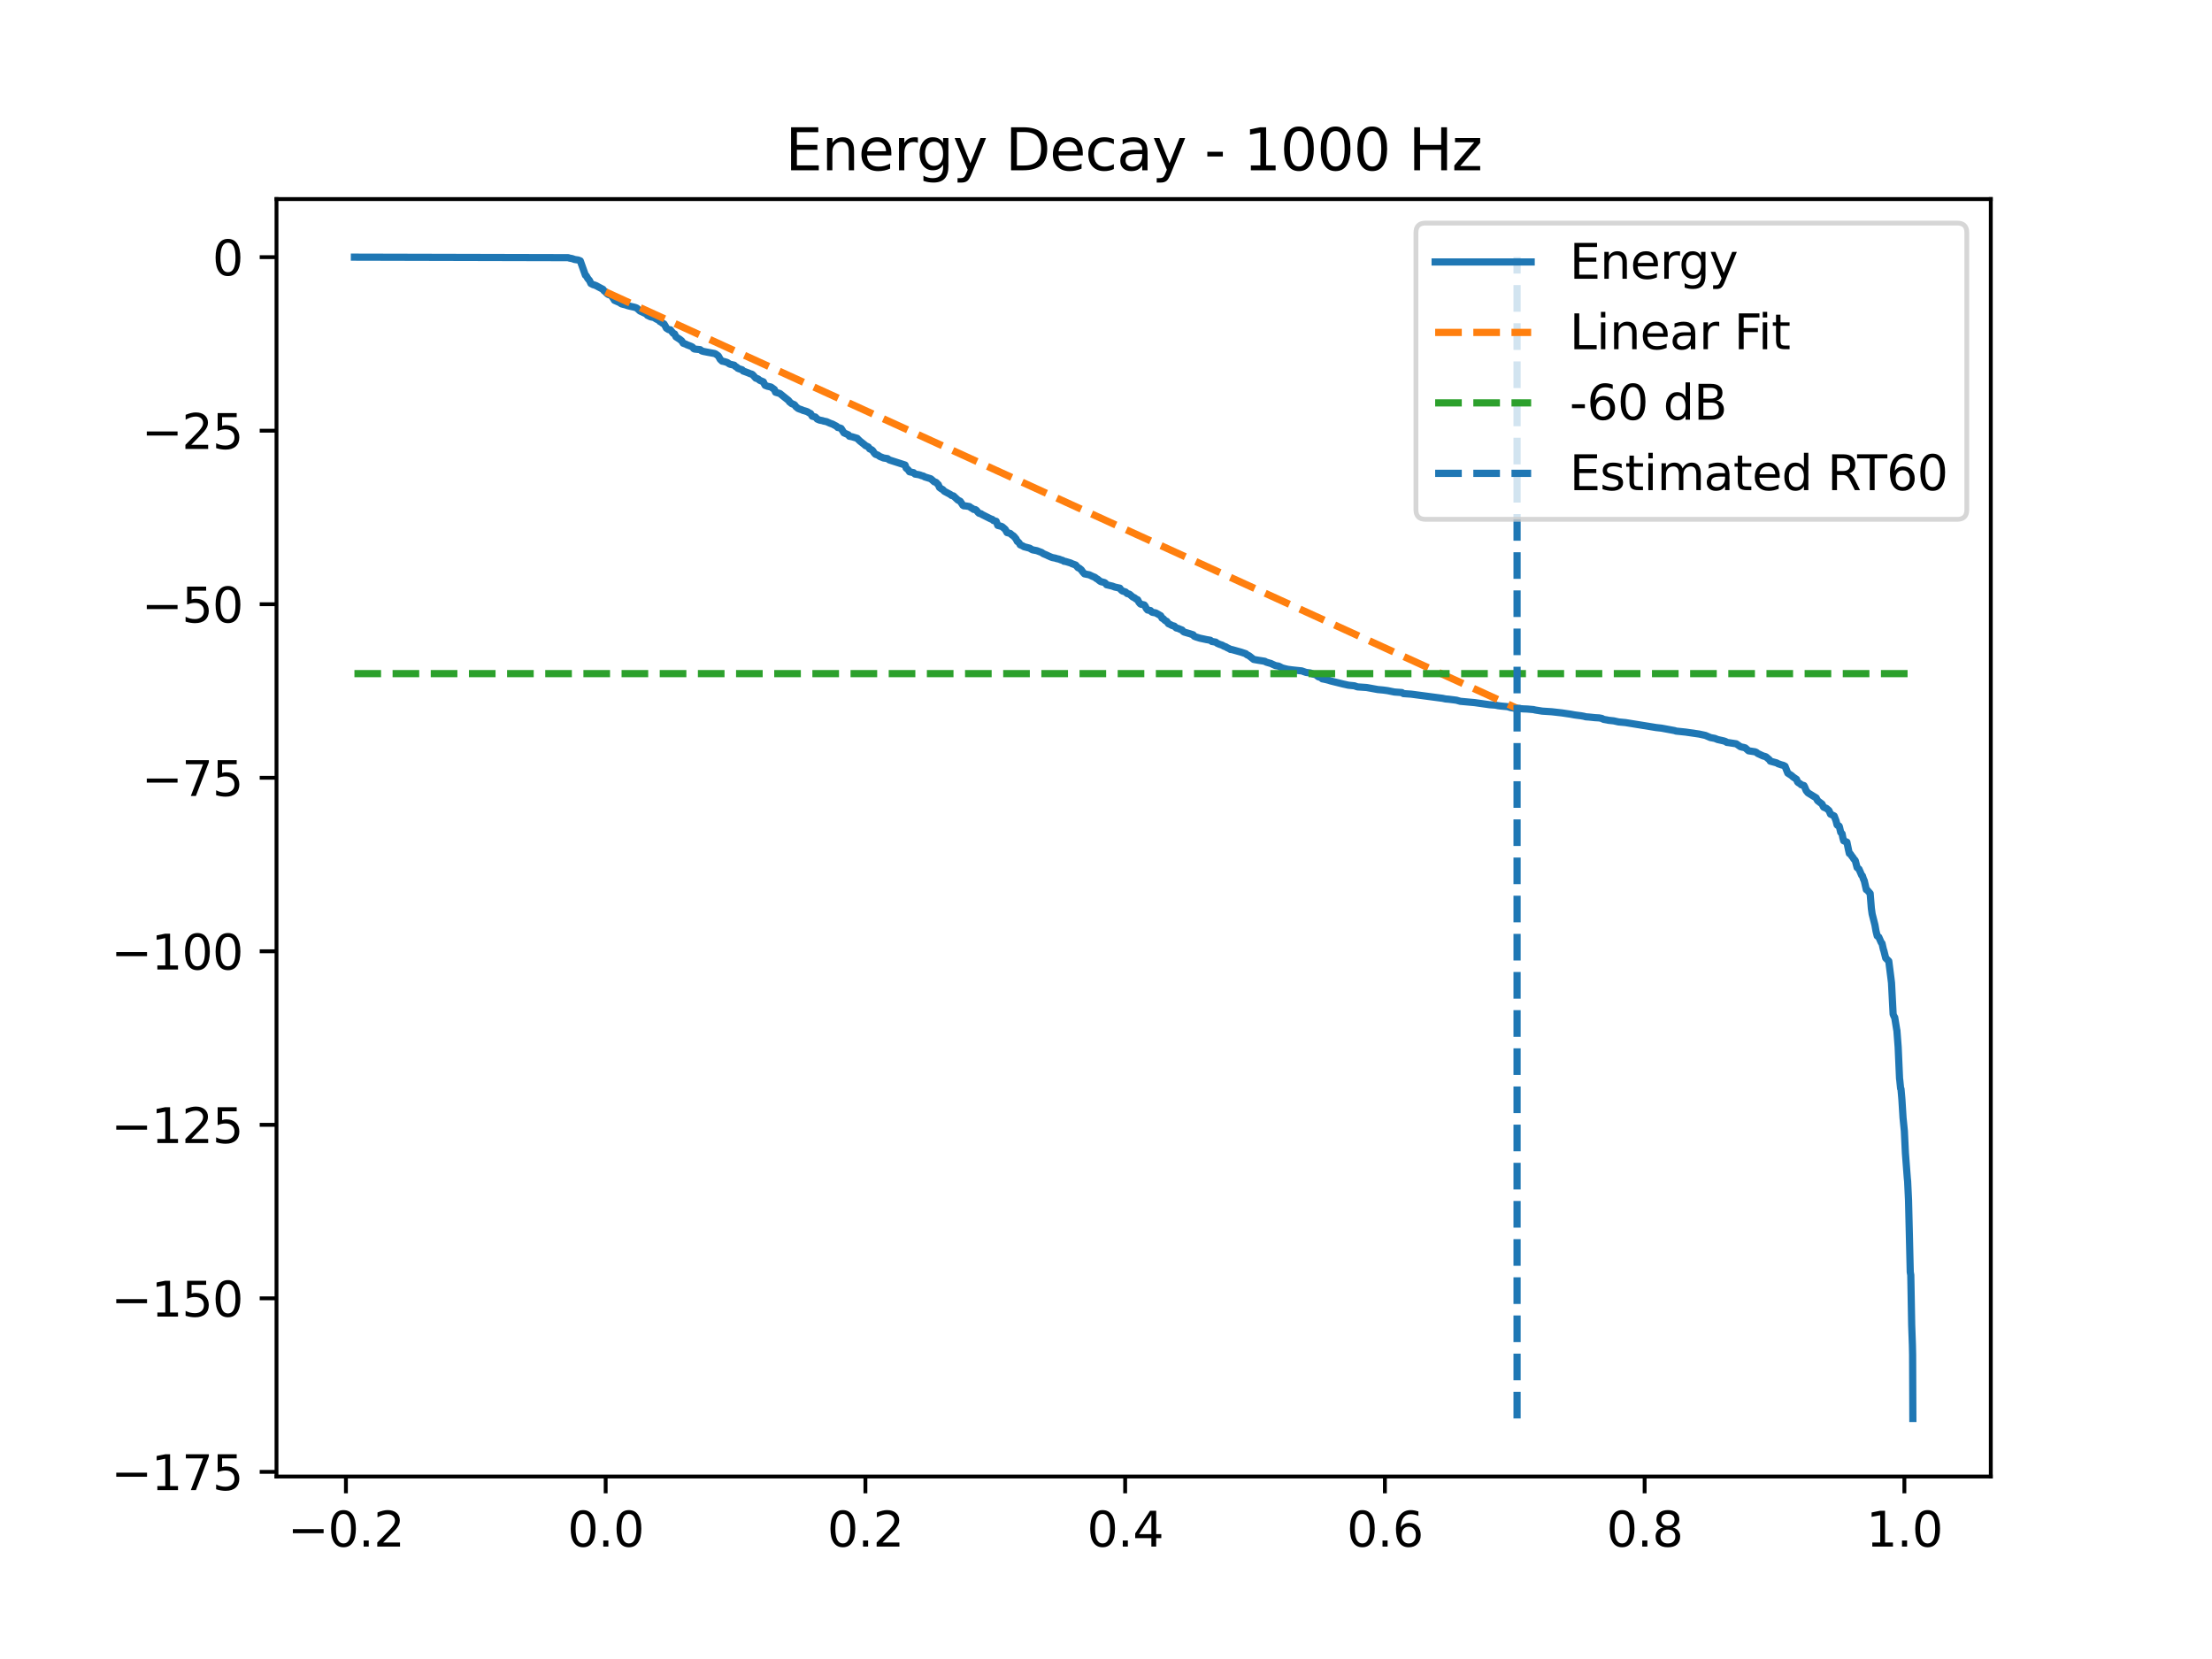 <?xml version="1.0" encoding="utf-8" standalone="no"?>
<!DOCTYPE svg PUBLIC "-//W3C//DTD SVG 1.1//EN"
  "http://www.w3.org/Graphics/SVG/1.1/DTD/svg11.dtd">
<svg xmlns:xlink="http://www.w3.org/1999/xlink" width="460.8pt" height="345.6pt" viewBox="0 0 460.8 345.6" xmlns="http://www.w3.org/2000/svg" version="1.1">
 <defs>
  <style type="text/css">*{stroke-linejoin: round; stroke-linecap: butt}</style>
 </defs>
 <g id="figure_1">
  <g id="patch_1">
   <path d="M 0 345.6 
L 460.8 345.6 
L 460.8 0 
L 0 0 
z
" style="fill: #ffffff"/>
  </g>
  <g id="axes_1">
   <g id="patch_2">
    <path d="M 57.6 307.584 
L 414.72 307.584 
L 414.72 41.472 
L 57.6 41.472 
z
" style="fill: #ffffff"/>
   </g>
   <g id="matplotlib.axis_1">
    <g id="xtick_1">
     <g id="line2d_1">
      <defs>
       <path id="m367f879539" d="M 0 0 
L 0 3.5 
" style="stroke: #000000; stroke-width: 0.8"/>
      </defs>
      <g>
       <use xlink:href="#m367f879539" x="72.063" y="307.584" style="stroke: #000000; stroke-width: 0.8"/>
      </g>
     </g>
     <g id="text_1">
      <!-- −0.2 -->
      <g transform="translate(59.922 322.182) scale(0.1 -0.1)">
       <defs>
        <path id="DejaVuSans-2212" d="M 678 2272 
L 4684 2272 
L 4684 1741 
L 678 1741 
L 678 2272 
z
" transform="scale(0.016)"/>
        <path id="DejaVuSans-30" d="M 2034 4250 
Q 1547 4250 1301 3770 
Q 1056 3291 1056 2328 
Q 1056 1369 1301 889 
Q 1547 409 2034 409 
Q 2525 409 2770 889 
Q 3016 1369 3016 2328 
Q 3016 3291 2770 3770 
Q 2525 4250 2034 4250 
z
M 2034 4750 
Q 2819 4750 3233 4129 
Q 3647 3509 3647 2328 
Q 3647 1150 3233 529 
Q 2819 -91 2034 -91 
Q 1250 -91 836 529 
Q 422 1150 422 2328 
Q 422 3509 836 4129 
Q 1250 4750 2034 4750 
z
" transform="scale(0.016)"/>
        <path id="DejaVuSans-2e" d="M 684 794 
L 1344 794 
L 1344 0 
L 684 0 
L 684 794 
z
" transform="scale(0.016)"/>
        <path id="DejaVuSans-32" d="M 1228 531 
L 3431 531 
L 3431 0 
L 469 0 
L 469 531 
Q 828 903 1448 1529 
Q 2069 2156 2228 2338 
Q 2531 2678 2651 2914 
Q 2772 3150 2772 3378 
Q 2772 3750 2511 3984 
Q 2250 4219 1831 4219 
Q 1534 4219 1204 4116 
Q 875 4013 500 3803 
L 500 4441 
Q 881 4594 1212 4672 
Q 1544 4750 1819 4750 
Q 2544 4750 2975 4387 
Q 3406 4025 3406 3419 
Q 3406 3131 3298 2873 
Q 3191 2616 2906 2266 
Q 2828 2175 2409 1742 
Q 1991 1309 1228 531 
z
" transform="scale(0.016)"/>
       </defs>
       <use xlink:href="#DejaVuSans-2212"/>
       <use xlink:href="#DejaVuSans-30" transform="translate(83.789 0)"/>
       <use xlink:href="#DejaVuSans-2e" transform="translate(147.412 0)"/>
       <use xlink:href="#DejaVuSans-32" transform="translate(179.199 0)"/>
      </g>
     </g>
    </g>
    <g id="xtick_2">
     <g id="line2d_2">
      <g>
       <use xlink:href="#m367f879539" x="126.172" y="307.584" style="stroke: #000000; stroke-width: 0.8"/>
      </g>
     </g>
     <g id="text_2">
      <!-- 0.0 -->
      <g transform="translate(118.22 322.182) scale(0.1 -0.1)">
       <use xlink:href="#DejaVuSans-30"/>
       <use xlink:href="#DejaVuSans-2e" transform="translate(63.623 0)"/>
       <use xlink:href="#DejaVuSans-30" transform="translate(95.41 0)"/>
      </g>
     </g>
    </g>
    <g id="xtick_3">
     <g id="line2d_3">
      <g>
       <use xlink:href="#m367f879539" x="180.281" y="307.584" style="stroke: #000000; stroke-width: 0.8"/>
      </g>
     </g>
     <g id="text_3">
      <!-- 0.2 -->
      <g transform="translate(172.33 322.182) scale(0.1 -0.1)">
       <use xlink:href="#DejaVuSans-30"/>
       <use xlink:href="#DejaVuSans-2e" transform="translate(63.623 0)"/>
       <use xlink:href="#DejaVuSans-32" transform="translate(95.41 0)"/>
      </g>
     </g>
    </g>
    <g id="xtick_4">
     <g id="line2d_4">
      <g>
       <use xlink:href="#m367f879539" x="234.39" y="307.584" style="stroke: #000000; stroke-width: 0.8"/>
      </g>
     </g>
     <g id="text_4">
      <!-- 0.4 -->
      <g transform="translate(226.439 322.182) scale(0.1 -0.1)">
       <defs>
        <path id="DejaVuSans-34" d="M 2419 4116 
L 825 1625 
L 2419 1625 
L 2419 4116 
z
M 2253 4666 
L 3047 4666 
L 3047 1625 
L 3713 1625 
L 3713 1100 
L 3047 1100 
L 3047 0 
L 2419 0 
L 2419 1100 
L 313 1100 
L 313 1709 
L 2253 4666 
z
" transform="scale(0.016)"/>
       </defs>
       <use xlink:href="#DejaVuSans-30"/>
       <use xlink:href="#DejaVuSans-2e" transform="translate(63.623 0)"/>
       <use xlink:href="#DejaVuSans-34" transform="translate(95.41 0)"/>
      </g>
     </g>
    </g>
    <g id="xtick_5">
     <g id="line2d_5">
      <g>
       <use xlink:href="#m367f879539" x="288.499" y="307.584" style="stroke: #000000; stroke-width: 0.8"/>
      </g>
     </g>
     <g id="text_5">
      <!-- 0.6 -->
      <g transform="translate(280.548 322.182) scale(0.1 -0.1)">
       <defs>
        <path id="DejaVuSans-36" d="M 2113 2584 
Q 1688 2584 1439 2293 
Q 1191 2003 1191 1497 
Q 1191 994 1439 701 
Q 1688 409 2113 409 
Q 2538 409 2786 701 
Q 3034 994 3034 1497 
Q 3034 2003 2786 2293 
Q 2538 2584 2113 2584 
z
M 3366 4563 
L 3366 3988 
Q 3128 4100 2886 4159 
Q 2644 4219 2406 4219 
Q 1781 4219 1451 3797 
Q 1122 3375 1075 2522 
Q 1259 2794 1537 2939 
Q 1816 3084 2150 3084 
Q 2853 3084 3261 2657 
Q 3669 2231 3669 1497 
Q 3669 778 3244 343 
Q 2819 -91 2113 -91 
Q 1303 -91 875 529 
Q 447 1150 447 2328 
Q 447 3434 972 4092 
Q 1497 4750 2381 4750 
Q 2619 4750 2861 4703 
Q 3103 4656 3366 4563 
z
" transform="scale(0.016)"/>
       </defs>
       <use xlink:href="#DejaVuSans-30"/>
       <use xlink:href="#DejaVuSans-2e" transform="translate(63.623 0)"/>
       <use xlink:href="#DejaVuSans-36" transform="translate(95.41 0)"/>
      </g>
     </g>
    </g>
    <g id="xtick_6">
     <g id="line2d_6">
      <g>
       <use xlink:href="#m367f879539" x="342.608" y="307.584" style="stroke: #000000; stroke-width: 0.8"/>
      </g>
     </g>
     <g id="text_6">
      <!-- 0.8 -->
      <g transform="translate(334.657 322.182) scale(0.1 -0.1)">
       <defs>
        <path id="DejaVuSans-38" d="M 2034 2216 
Q 1584 2216 1326 1975 
Q 1069 1734 1069 1313 
Q 1069 891 1326 650 
Q 1584 409 2034 409 
Q 2484 409 2743 651 
Q 3003 894 3003 1313 
Q 3003 1734 2745 1975 
Q 2488 2216 2034 2216 
z
M 1403 2484 
Q 997 2584 770 2862 
Q 544 3141 544 3541 
Q 544 4100 942 4425 
Q 1341 4750 2034 4750 
Q 2731 4750 3128 4425 
Q 3525 4100 3525 3541 
Q 3525 3141 3298 2862 
Q 3072 2584 2669 2484 
Q 3125 2378 3379 2068 
Q 3634 1759 3634 1313 
Q 3634 634 3220 271 
Q 2806 -91 2034 -91 
Q 1263 -91 848 271 
Q 434 634 434 1313 
Q 434 1759 690 2068 
Q 947 2378 1403 2484 
z
M 1172 3481 
Q 1172 3119 1398 2916 
Q 1625 2713 2034 2713 
Q 2441 2713 2670 2916 
Q 2900 3119 2900 3481 
Q 2900 3844 2670 4047 
Q 2441 4250 2034 4250 
Q 1625 4250 1398 4047 
Q 1172 3844 1172 3481 
z
" transform="scale(0.016)"/>
       </defs>
       <use xlink:href="#DejaVuSans-30"/>
       <use xlink:href="#DejaVuSans-2e" transform="translate(63.623 0)"/>
       <use xlink:href="#DejaVuSans-38" transform="translate(95.41 0)"/>
      </g>
     </g>
    </g>
    <g id="xtick_7">
     <g id="line2d_7">
      <g>
       <use xlink:href="#m367f879539" x="396.717" y="307.584" style="stroke: #000000; stroke-width: 0.8"/>
      </g>
     </g>
     <g id="text_7">
      <!-- 1.0 -->
      <g transform="translate(388.766 322.182) scale(0.1 -0.1)">
       <defs>
        <path id="DejaVuSans-31" d="M 794 531 
L 1825 531 
L 1825 4091 
L 703 3866 
L 703 4441 
L 1819 4666 
L 2450 4666 
L 2450 531 
L 3481 531 
L 3481 0 
L 794 0 
L 794 531 
z
" transform="scale(0.016)"/>
       </defs>
       <use xlink:href="#DejaVuSans-31"/>
       <use xlink:href="#DejaVuSans-2e" transform="translate(63.623 0)"/>
       <use xlink:href="#DejaVuSans-30" transform="translate(95.41 0)"/>
      </g>
     </g>
    </g>
   </g>
   <g id="matplotlib.axis_2">
    <g id="ytick_1">
     <g id="line2d_8">
      <defs>
       <path id="ma4cd41b9e0" d="M 0 0 
L -3.5 0 
" style="stroke: #000000; stroke-width: 0.8"/>
      </defs>
      <g>
       <use xlink:href="#ma4cd41b9e0" x="57.6" y="306.621" style="stroke: #000000; stroke-width: 0.8"/>
      </g>
     </g>
     <g id="text_8">
      <!-- −175 -->
      <g transform="translate(23.133 310.42) scale(0.1 -0.1)">
       <defs>
        <path id="DejaVuSans-37" d="M 525 4666 
L 3525 4666 
L 3525 4397 
L 1831 0 
L 1172 0 
L 2766 4134 
L 525 4134 
L 525 4666 
z
" transform="scale(0.016)"/>
        <path id="DejaVuSans-35" d="M 691 4666 
L 3169 4666 
L 3169 4134 
L 1269 4134 
L 1269 2991 
Q 1406 3038 1543 3061 
Q 1681 3084 1819 3084 
Q 2600 3084 3056 2656 
Q 3513 2228 3513 1497 
Q 3513 744 3044 326 
Q 2575 -91 1722 -91 
Q 1428 -91 1123 -41 
Q 819 9 494 109 
L 494 744 
Q 775 591 1075 516 
Q 1375 441 1709 441 
Q 2250 441 2565 725 
Q 2881 1009 2881 1497 
Q 2881 1984 2565 2268 
Q 2250 2553 1709 2553 
Q 1456 2553 1204 2497 
Q 953 2441 691 2322 
L 691 4666 
z
" transform="scale(0.016)"/>
       </defs>
       <use xlink:href="#DejaVuSans-2212"/>
       <use xlink:href="#DejaVuSans-31" transform="translate(83.789 0)"/>
       <use xlink:href="#DejaVuSans-37" transform="translate(147.412 0)"/>
       <use xlink:href="#DejaVuSans-35" transform="translate(211.035 0)"/>
      </g>
     </g>
    </g>
    <g id="ytick_2">
     <g id="line2d_9">
      <g>
       <use xlink:href="#ma4cd41b9e0" x="57.6" y="270.47" style="stroke: #000000; stroke-width: 0.8"/>
      </g>
     </g>
     <g id="text_9">
      <!-- −150 -->
      <g transform="translate(23.133 274.269) scale(0.1 -0.1)">
       <use xlink:href="#DejaVuSans-2212"/>
       <use xlink:href="#DejaVuSans-31" transform="translate(83.789 0)"/>
       <use xlink:href="#DejaVuSans-35" transform="translate(147.412 0)"/>
       <use xlink:href="#DejaVuSans-30" transform="translate(211.035 0)"/>
      </g>
     </g>
    </g>
    <g id="ytick_3">
     <g id="line2d_10">
      <g>
       <use xlink:href="#ma4cd41b9e0" x="57.6" y="234.32" style="stroke: #000000; stroke-width: 0.8"/>
      </g>
     </g>
     <g id="text_10">
      <!-- −125 -->
      <g transform="translate(23.133 238.119) scale(0.1 -0.1)">
       <use xlink:href="#DejaVuSans-2212"/>
       <use xlink:href="#DejaVuSans-31" transform="translate(83.789 0)"/>
       <use xlink:href="#DejaVuSans-32" transform="translate(147.412 0)"/>
       <use xlink:href="#DejaVuSans-35" transform="translate(211.035 0)"/>
      </g>
     </g>
    </g>
    <g id="ytick_4">
     <g id="line2d_11">
      <g>
       <use xlink:href="#ma4cd41b9e0" x="57.6" y="198.169" style="stroke: #000000; stroke-width: 0.8"/>
      </g>
     </g>
     <g id="text_11">
      <!-- −100 -->
      <g transform="translate(23.133 201.969) scale(0.1 -0.1)">
       <use xlink:href="#DejaVuSans-2212"/>
       <use xlink:href="#DejaVuSans-31" transform="translate(83.789 0)"/>
       <use xlink:href="#DejaVuSans-30" transform="translate(147.412 0)"/>
       <use xlink:href="#DejaVuSans-30" transform="translate(211.035 0)"/>
      </g>
     </g>
    </g>
    <g id="ytick_5">
     <g id="line2d_12">
      <g>
       <use xlink:href="#ma4cd41b9e0" x="57.6" y="162.019" style="stroke: #000000; stroke-width: 0.8"/>
      </g>
     </g>
     <g id="text_12">
      <!-- −75 -->
      <g transform="translate(29.495 165.818) scale(0.1 -0.1)">
       <use xlink:href="#DejaVuSans-2212"/>
       <use xlink:href="#DejaVuSans-37" transform="translate(83.789 0)"/>
       <use xlink:href="#DejaVuSans-35" transform="translate(147.412 0)"/>
      </g>
     </g>
    </g>
    <g id="ytick_6">
     <g id="line2d_13">
      <g>
       <use xlink:href="#ma4cd41b9e0" x="57.6" y="125.869" style="stroke: #000000; stroke-width: 0.8"/>
      </g>
     </g>
     <g id="text_13">
      <!-- −50 -->
      <g transform="translate(29.495 129.668) scale(0.1 -0.1)">
       <use xlink:href="#DejaVuSans-2212"/>
       <use xlink:href="#DejaVuSans-35" transform="translate(83.789 0)"/>
       <use xlink:href="#DejaVuSans-30" transform="translate(147.412 0)"/>
      </g>
     </g>
    </g>
    <g id="ytick_7">
     <g id="line2d_14">
      <g>
       <use xlink:href="#ma4cd41b9e0" x="57.6" y="89.718" style="stroke: #000000; stroke-width: 0.8"/>
      </g>
     </g>
     <g id="text_14">
      <!-- −25 -->
      <g transform="translate(29.495 93.518) scale(0.1 -0.1)">
       <use xlink:href="#DejaVuSans-2212"/>
       <use xlink:href="#DejaVuSans-32" transform="translate(83.789 0)"/>
       <use xlink:href="#DejaVuSans-35" transform="translate(147.412 0)"/>
      </g>
     </g>
    </g>
    <g id="ytick_8">
     <g id="line2d_15">
      <g>
       <use xlink:href="#ma4cd41b9e0" x="57.6" y="53.568" style="stroke: #000000; stroke-width: 0.8"/>
      </g>
     </g>
     <g id="text_15">
      <!-- 0 -->
      <g transform="translate(44.237 57.367) scale(0.1 -0.1)">
       <use xlink:href="#DejaVuSans-30"/>
      </g>
     </g>
    </g>
   </g>
   <g id="line2d_16">
    <path d="M 73.833 53.568 
L 118.36 53.676 
L 118.602 53.762 
L 119.189 53.875 
L 119.713 54.056 
L 120.451 54.166 
L 120.885 54.341 
L 121.95 57.338 
L 122.125 57.453 
L 122.424 57.973 
L 122.813 58.449 
L 123.095 59.06 
L 123.602 59.321 
L 123.777 59.352 
L 124.194 59.512 
L 124.673 59.776 
L 125.603 60.264 
L 125.839 60.6 
L 126.133 60.775 
L 126.2 60.885 
L 126.392 61.092 
L 126.499 61.198 
L 126.753 61.366 
L 127.288 61.503 
L 127.756 62.155 
L 127.818 62.252 
L 128.009 62.565 
L 129.058 63.023 
L 129.289 63.181 
L 129.464 63.296 
L 129.875 63.408 
L 130.427 63.545 
L 130.625 63.634 
L 131.025 63.745 
L 131.527 63.86 
L 132.051 63.976 
L 132.378 64.068 
L 132.665 64.187 
L 133.133 64.615 
L 133.364 64.82 
L 133.527 64.874 
L 134.677 65.424 
L 134.869 65.685 
L 135.455 65.966 
L 135.647 66.026 
L 136.25 66.153 
L 136.447 66.288 
L 136.65 66.41 
L 136.813 66.517 
L 137.219 66.635 
L 137.445 66.957 
L 137.811 67.15 
L 138.008 67.339 
L 138.324 67.475 
L 138.589 67.912 
L 138.814 68.355 
L 138.972 68.463 
L 139.282 68.659 
L 139.643 68.7 
L 139.727 68.805 
L 140.235 69.431 
L 140.522 69.556 
L 140.815 70.166 
L 141.638 70.705 
L 141.852 70.888 
L 142.005 70.994 
L 142.32 71.497 
L 142.839 71.681 
L 143.098 71.821 
L 143.481 71.965 
L 143.904 72.128 
L 144.242 72.293 
L 144.524 72.637 
L 144.71 72.718 
L 145.849 72.831 
L 146.187 73.105 
L 146.604 73.221 
L 147.585 73.411 
L 148.841 73.641 
L 149.101 73.752 
L 149.625 74.132 
L 149.833 74.485 
L 150.036 74.867 
L 150.16 74.975 
L 150.437 75.236 
L 150.769 75.293 
L 151.321 75.453 
L 151.553 75.548 
L 151.936 75.809 
L 152.127 75.891 
L 152.95 76.078 
L 153.227 76.365 
L 153.514 76.507 
L 153.689 76.713 
L 153.942 76.817 
L 154.602 77.037 
L 154.822 77.296 
L 155.149 77.407 
L 155.893 77.686 
L 156.293 77.863 
L 156.563 77.925 
L 156.761 78.036 
L 157.245 78.56 
L 157.448 78.782 
L 157.905 78.925 
L 158.243 79.218 
L 159.021 79.543 
L 159.207 79.944 
L 159.393 80.276 
L 159.872 80.459 
L 160.605 80.619 
L 161.326 81.145 
L 161.563 81.71 
L 161.777 81.778 
L 162.453 81.968 
L 163.051 82.453 
L 164.302 83.45 
L 164.465 83.724 
L 164.623 83.827 
L 164.888 84.065 
L 165.17 84.183 
L 165.384 84.259 
L 165.548 84.362 
L 165.818 84.741 
L 165.982 84.863 
L 166.247 85.082 
L 166.568 85.216 
L 167.013 85.363 
L 167.317 85.509 
L 167.549 85.563 
L 167.999 85.703 
L 168.225 85.796 
L 168.417 85.914 
L 168.619 86.038 
L 168.862 86.149 
L 169.194 86.701 
L 169.617 86.819 
L 169.831 86.863 
L 169.995 87.015 
L 170.237 87.301 
L 170.744 87.516 
L 171.342 87.632 
L 171.562 87.712 
L 172.187 87.84 
L 172.373 87.925 
L 172.892 88.155 
L 173.106 88.237 
L 173.433 88.35 
L 173.997 88.656 
L 174.256 88.777 
L 174.509 89.052 
L 174.938 89.142 
L 175.225 89.255 
L 175.806 90.17 
L 176.725 90.578 
L 176.933 90.875 
L 177.497 90.986 
L 178.573 91.311 
L 178.81 91.575 
L 178.973 91.716 
L 179.159 91.899 
L 179.819 92.416 
L 180.151 92.686 
L 180.264 92.807 
L 180.907 93.12 
L 181.155 93.499 
L 181.408 93.621 
L 181.589 93.694 
L 181.814 93.901 
L 182.04 94.241 
L 182.316 94.585 
L 182.468 94.673 
L 182.834 94.788 
L 183.325 95.115 
L 183.866 95.322 
L 184.041 95.405 
L 184.886 95.534 
L 185.241 95.804 
L 188.544 96.87 
L 188.769 97.517 
L 189.006 97.717 
L 189.198 97.876 
L 189.463 98.277 
L 190.021 98.404 
L 190.325 98.466 
L 190.404 98.574 
L 190.613 98.758 
L 191.357 98.876 
L 191.745 98.986 
L 191.954 99.078 
L 192.388 99.188 
L 192.619 99.345 
L 193.899 99.737 
L 194.648 100.387 
L 194.874 100.424 
L 195.054 100.527 
L 195.308 100.839 
L 195.454 100.936 
L 195.708 101.543 
L 196.108 101.841 
L 196.367 101.966 
L 196.734 102.345 
L 198.002 103.022 
L 198.188 103.194 
L 198.622 103.309 
L 199.546 104.172 
L 200.025 104.414 
L 200.487 105.094 
L 200.566 105.242 
L 200.769 105.367 
L 201.215 105.399 
L 201.942 105.522 
L 202.263 105.762 
L 202.494 105.887 
L 202.849 106.125 
L 203.159 106.148 
L 203.373 106.276 
L 203.802 106.792 
L 203.982 106.936 
L 204.377 107.026 
L 204.489 107.138 
L 206.377 108.09 
L 206.733 108.209 
L 206.947 108.438 
L 207.522 108.595 
L 207.854 109.451 
L 208.288 109.568 
L 208.57 109.634 
L 208.795 109.746 
L 209.314 110.192 
L 209.438 110.312 
L 209.579 110.582 
L 209.782 110.945 
L 210.436 111.12 
L 210.734 111.381 
L 210.887 111.501 
L 211.084 111.611 
L 211.36 111.896 
L 211.433 112 
L 211.659 112.254 
L 211.721 112.394 
L 211.929 112.798 
L 212.127 112.908 
L 212.335 113.154 
L 212.521 113.493 
L 213.085 113.734 
L 213.282 113.88 
L 214.522 114.203 
L 214.759 114.362 
L 214.962 114.473 
L 215.131 114.546 
L 215.993 114.713 
L 216.985 115.087 
L 217.357 115.346 
L 217.628 115.461 
L 218.05 115.638 
L 218.27 115.749 
L 218.901 116.031 
L 219.262 116.159 
L 219.843 116.27 
L 220.074 116.353 
L 220.632 116.481 
L 221.009 116.634 
L 221.393 116.741 
L 221.646 116.922 
L 221.985 116.965 
L 223.072 117.296 
L 223.281 117.414 
L 224.076 117.704 
L 224.572 118.263 
L 224.865 118.379 
L 225.073 118.567 
L 225.231 118.671 
L 225.473 119.036 
L 225.693 119.298 
L 225.919 119.544 
L 226.685 119.7 
L 226.899 119.734 
L 227.548 120.049 
L 227.79 120.147 
L 228.139 120.292 
L 228.337 120.497 
L 228.585 120.608 
L 228.793 120.765 
L 228.9 120.872 
L 229.295 121.153 
L 229.932 121.313 
L 230.095 121.367 
L 230.264 121.478 
L 230.518 121.812 
L 231.719 122.098 
L 232.226 122.291 
L 233.274 122.522 
L 233.5 122.834 
L 233.793 123.099 
L 234.486 123.323 
L 234.796 123.639 
L 235.292 123.779 
L 235.433 123.896 
L 235.811 124.226 
L 236.002 124.377 
L 236.307 124.511 
L 236.701 124.816 
L 236.994 124.94 
L 237.253 125.45 
L 237.507 125.756 
L 237.659 125.866 
L 238.358 126.015 
L 238.544 126.24 
L 238.792 126.753 
L 238.877 126.857 
L 239.068 127.078 
L 239.666 127.188 
L 239.903 127.465 
L 240.066 127.558 
L 240.748 127.675 
L 241.131 127.888 
L 241.34 128.002 
L 241.56 128.138 
L 241.796 128.266 
L 242.078 128.779 
L 242.321 128.875 
L 242.411 128.986 
L 242.771 129.316 
L 243.048 129.432 
L 243.414 129.93 
L 243.673 130.04 
L 244.175 130.307 
L 244.62 130.427 
L 245.032 130.811 
L 245.471 130.923 
L 245.747 131.058 
L 245.939 131.125 
L 246.255 131.251 
L 246.463 131.53 
L 246.717 131.678 
L 247.906 132.027 
L 248.092 132.093 
L 248.554 132.238 
L 248.769 132.531 
L 249.095 132.676 
L 249.952 132.943 
L 251.333 133.239 
L 252.133 133.377 
L 252.455 133.63 
L 253.255 133.765 
L 253.559 134.004 
L 254.084 134.233 
L 254.568 134.383 
L 255.036 134.643 
L 255.369 134.749 
L 255.566 134.89 
L 256.096 135.141 
L 256.321 135.285 
L 256.614 135.313 
L 258.565 135.861 
L 259.545 136.189 
L 259.726 136.379 
L 260.002 136.505 
L 260.244 136.639 
L 261.169 137.372 
L 262.025 137.524 
L 262.268 137.563 
L 263.502 137.758 
L 263.756 137.927 
L 264.517 138.152 
L 264.714 138.197 
L 265.058 138.363 
L 265.689 138.649 
L 266.377 138.771 
L 266.935 139.057 
L 267.177 139.163 
L 267.774 139.318 
L 268.237 139.425 
L 269.037 139.534 
L 269.302 139.564 
L 271.167 139.759 
L 271.714 139.952 
L 272.081 140.077 
L 272.977 140.19 
L 273.501 140.412 
L 273.704 140.459 
L 274.121 140.571 
L 274.639 140.992 
L 275.214 141.162 
L 275.468 141.421 
L 275.705 141.461 
L 276.257 141.579 
L 276.821 141.723 
L 277.159 141.837 
L 277.39 141.9 
L 279.887 142.516 
L 280.197 142.579 
L 280.704 142.697 
L 280.963 142.745 
L 282.158 142.868 
L 282.621 143.038 
L 282.84 143.094 
L 284.689 143.218 
L 287.023 143.644 
L 288.155 143.749 
L 289.029 143.866 
L 290.466 144.155 
L 292.039 144.272 
L 292.355 144.49 
L 293.967 144.602 
L 300.499 145.469 
L 301.13 145.602 
L 301.818 145.662 
L 303.407 145.863 
L 303.785 145.973 
L 304.219 146.094 
L 307.206 146.367 
L 310.295 146.804 
L 311.552 146.893 
L 312.048 147.003 
L 312.82 147.099 
L 314.043 147.209 
L 314.72 147.413 
L 315.43 147.524 
L 317.391 147.675 
L 318.118 147.701 
L 319.454 147.817 
L 319.821 147.909 
L 320.548 148.021 
L 321.269 148.14 
L 323.259 148.27 
L 325.344 148.507 
L 327.215 148.782 
L 327.886 148.907 
L 328.151 148.949 
L 329.013 149.062 
L 329.307 149.096 
L 329.977 149.217 
L 330.344 149.32 
L 331.031 149.373 
L 332.226 149.497 
L 333.128 149.551 
L 333.709 149.662 
L 334.03 149.852 
L 334.796 149.983 
L 335.073 150.048 
L 336.166 150.166 
L 337.175 150.39 
L 338.612 150.526 
L 345.021 151.564 
L 346.109 151.686 
L 346.39 151.737 
L 348.865 152.196 
L 349.135 152.296 
L 351.153 152.507 
L 353.943 152.913 
L 355.262 153.199 
L 355.724 153.399 
L 356.333 153.654 
L 357.218 153.818 
L 357.815 154.056 
L 359.112 154.353 
L 359.512 154.49 
L 359.72 154.656 
L 360.042 154.694 
L 361.687 154.947 
L 362.55 155.542 
L 362.973 155.657 
L 363.175 155.688 
L 363.564 155.795 
L 364.258 156.405 
L 365.616 156.614 
L 365.881 156.731 
L 366.174 156.966 
L 367.11 157.402 
L 367.391 157.514 
L 367.606 157.562 
L 367.893 157.666 
L 368.175 157.906 
L 368.603 158.269 
L 368.784 158.561 
L 370.108 158.923 
L 370.463 159.129 
L 370.683 159.186 
L 370.987 159.3 
L 371.523 159.448 
L 371.855 159.619 
L 372.43 161.059 
L 372.718 161.244 
L 373.09 161.483 
L 373.265 161.61 
L 373.501 161.834 
L 374.245 162.345 
L 374.459 162.88 
L 374.567 163.005 
L 375.029 163.286 
L 375.215 163.48 
L 375.795 163.647 
L 375.931 163.908 
L 376.269 164.72 
L 376.381 164.848 
L 376.624 165.156 
L 378.343 166.216 
L 378.613 166.745 
L 378.721 166.853 
L 379.56 167.495 
L 379.831 168.04 
L 379.899 168.15 
L 380.073 168.235 
L 380.445 168.371 
L 380.969 168.814 
L 381.037 168.913 
L 381.325 169.597 
L 382.091 169.976 
L 382.474 170.971 
L 382.689 171.82 
L 382.779 171.929 
L 382.953 171.968 
L 383.117 172.08 
L 383.185 172.243 
L 383.455 173.39 
L 383.743 173.695 
L 383.906 174.556 
L 384.075 175.154 
L 384.74 175.426 
L 385.084 177.073 
L 385.253 177.803 
L 385.4 177.834 
L 385.501 177.943 
L 385.772 178.354 
L 385.969 178.592 
L 386.172 178.924 
L 386.414 179.182 
L 386.499 179.315 
L 386.865 180.723 
L 387.265 181.055 
L 387.823 182.337 
L 387.97 182.445 
L 388.24 183.257 
L 388.342 183.395 
L 388.787 185.332 
L 388.951 185.401 
L 389.587 186.123 
L 389.835 189.195 
L 389.999 190.383 
L 390.579 192.675 
L 390.811 193.987 
L 391.059 194.98 
L 391.233 195.094 
L 391.385 195.202 
L 391.735 195.996 
L 391.91 196.387 
L 392.056 196.519 
L 392.361 197.852 
L 392.428 197.997 
L 392.828 199.583 
L 393.465 200.221 
L 393.927 203.851 
L 394.035 204.759 
L 394.373 211.262 
L 394.412 211.369 
L 394.576 211.763 
L 394.7 211.936 
L 395.117 214.494 
L 395.156 214.644 
L 395.421 218.124 
L 395.709 224.66 
L 395.754 224.984 
L 395.934 226.759 
L 396.013 226.855 
L 396.199 229.014 
L 396.436 232.846 
L 396.712 235.612 
L 396.932 240.224 
L 397.326 245.419 
L 397.394 246.094 
L 397.58 249.988 
L 397.941 264.994 
L 398.053 265.632 
L 398.239 276.015 
L 398.386 280.138 
L 398.431 282.229 
L 398.482 295.488 
L 398.482 295.488 
" clip-path="url(#pf43c3f766c)" style="fill: none; stroke: #1f77b4; stroke-width: 1.5; stroke-linecap: square"/>
   </g>
   <g id="line2d_17">
    <path d="M 126.172 60.807 
L 316.033 147.559 
" clip-path="url(#pf43c3f766c)" style="fill: none; stroke-dasharray: 5.55,2.4; stroke-dashoffset: 0; stroke: #ff7f0e; stroke-width: 1.5"/>
   </g>
   <g id="line2d_18">
    <path d="M 73.833 140.329 
L 398.487 140.329 
L 398.487 140.329 
" clip-path="url(#pf43c3f766c)" style="fill: none; stroke-dasharray: 5.55,2.4; stroke-dashoffset: 0; stroke: #2ca02c; stroke-width: 1.5"/>
   </g>
   <g id="LineCollection_1">
    <path d="M 316.033 295.488 
L 316.033 53.568 
" clip-path="url(#pf43c3f766c)" style="fill: none; stroke-dasharray: 5.55,2.4; stroke-dashoffset: 0; stroke: #1f77b4; stroke-width: 1.5"/>
   </g>
   <g id="patch_3">
    <path d="M 57.6 307.584 
L 57.6 41.472 
" style="fill: none; stroke: #000000; stroke-width: 0.8; stroke-linejoin: miter; stroke-linecap: square"/>
   </g>
   <g id="patch_4">
    <path d="M 414.72 307.584 
L 414.72 41.472 
" style="fill: none; stroke: #000000; stroke-width: 0.8; stroke-linejoin: miter; stroke-linecap: square"/>
   </g>
   <g id="patch_5">
    <path d="M 57.6 307.584 
L 414.72 307.584 
" style="fill: none; stroke: #000000; stroke-width: 0.8; stroke-linejoin: miter; stroke-linecap: square"/>
   </g>
   <g id="patch_6">
    <path d="M 57.6 41.472 
L 414.72 41.472 
" style="fill: none; stroke: #000000; stroke-width: 0.8; stroke-linejoin: miter; stroke-linecap: square"/>
   </g>
   <g id="text_16">
    <!-- Energy Decay - 1000 Hz -->
    <g transform="translate(163.59 35.472) scale(0.12 -0.12)">
     <defs>
      <path id="DejaVuSans-45" d="M 628 4666 
L 3578 4666 
L 3578 4134 
L 1259 4134 
L 1259 2753 
L 3481 2753 
L 3481 2222 
L 1259 2222 
L 1259 531 
L 3634 531 
L 3634 0 
L 628 0 
L 628 4666 
z
" transform="scale(0.016)"/>
      <path id="DejaVuSans-6e" d="M 3513 2113 
L 3513 0 
L 2938 0 
L 2938 2094 
Q 2938 2591 2744 2837 
Q 2550 3084 2163 3084 
Q 1697 3084 1428 2787 
Q 1159 2491 1159 1978 
L 1159 0 
L 581 0 
L 581 3500 
L 1159 3500 
L 1159 2956 
Q 1366 3272 1645 3428 
Q 1925 3584 2291 3584 
Q 2894 3584 3203 3211 
Q 3513 2838 3513 2113 
z
" transform="scale(0.016)"/>
      <path id="DejaVuSans-65" d="M 3597 1894 
L 3597 1613 
L 953 1613 
Q 991 1019 1311 708 
Q 1631 397 2203 397 
Q 2534 397 2845 478 
Q 3156 559 3463 722 
L 3463 178 
Q 3153 47 2828 -22 
Q 2503 -91 2169 -91 
Q 1331 -91 842 396 
Q 353 884 353 1716 
Q 353 2575 817 3079 
Q 1281 3584 2069 3584 
Q 2775 3584 3186 3129 
Q 3597 2675 3597 1894 
z
M 3022 2063 
Q 3016 2534 2758 2815 
Q 2500 3097 2075 3097 
Q 1594 3097 1305 2825 
Q 1016 2553 972 2059 
L 3022 2063 
z
" transform="scale(0.016)"/>
      <path id="DejaVuSans-72" d="M 2631 2963 
Q 2534 3019 2420 3045 
Q 2306 3072 2169 3072 
Q 1681 3072 1420 2755 
Q 1159 2438 1159 1844 
L 1159 0 
L 581 0 
L 581 3500 
L 1159 3500 
L 1159 2956 
Q 1341 3275 1631 3429 
Q 1922 3584 2338 3584 
Q 2397 3584 2469 3576 
Q 2541 3569 2628 3553 
L 2631 2963 
z
" transform="scale(0.016)"/>
      <path id="DejaVuSans-67" d="M 2906 1791 
Q 2906 2416 2648 2759 
Q 2391 3103 1925 3103 
Q 1463 3103 1205 2759 
Q 947 2416 947 1791 
Q 947 1169 1205 825 
Q 1463 481 1925 481 
Q 2391 481 2648 825 
Q 2906 1169 2906 1791 
z
M 3481 434 
Q 3481 -459 3084 -895 
Q 2688 -1331 1869 -1331 
Q 1566 -1331 1297 -1286 
Q 1028 -1241 775 -1147 
L 775 -588 
Q 1028 -725 1275 -790 
Q 1522 -856 1778 -856 
Q 2344 -856 2625 -561 
Q 2906 -266 2906 331 
L 2906 616 
Q 2728 306 2450 153 
Q 2172 0 1784 0 
Q 1141 0 747 490 
Q 353 981 353 1791 
Q 353 2603 747 3093 
Q 1141 3584 1784 3584 
Q 2172 3584 2450 3431 
Q 2728 3278 2906 2969 
L 2906 3500 
L 3481 3500 
L 3481 434 
z
" transform="scale(0.016)"/>
      <path id="DejaVuSans-79" d="M 2059 -325 
Q 1816 -950 1584 -1140 
Q 1353 -1331 966 -1331 
L 506 -1331 
L 506 -850 
L 844 -850 
Q 1081 -850 1212 -737 
Q 1344 -625 1503 -206 
L 1606 56 
L 191 3500 
L 800 3500 
L 1894 763 
L 2988 3500 
L 3597 3500 
L 2059 -325 
z
" transform="scale(0.016)"/>
      <path id="DejaVuSans-20" transform="scale(0.016)"/>
      <path id="DejaVuSans-44" d="M 1259 4147 
L 1259 519 
L 2022 519 
Q 2988 519 3436 956 
Q 3884 1394 3884 2338 
Q 3884 3275 3436 3711 
Q 2988 4147 2022 4147 
L 1259 4147 
z
M 628 4666 
L 1925 4666 
Q 3281 4666 3915 4102 
Q 4550 3538 4550 2338 
Q 4550 1131 3912 565 
Q 3275 0 1925 0 
L 628 0 
L 628 4666 
z
" transform="scale(0.016)"/>
      <path id="DejaVuSans-63" d="M 3122 3366 
L 3122 2828 
Q 2878 2963 2633 3030 
Q 2388 3097 2138 3097 
Q 1578 3097 1268 2742 
Q 959 2388 959 1747 
Q 959 1106 1268 751 
Q 1578 397 2138 397 
Q 2388 397 2633 464 
Q 2878 531 3122 666 
L 3122 134 
Q 2881 22 2623 -34 
Q 2366 -91 2075 -91 
Q 1284 -91 818 406 
Q 353 903 353 1747 
Q 353 2603 823 3093 
Q 1294 3584 2113 3584 
Q 2378 3584 2631 3529 
Q 2884 3475 3122 3366 
z
" transform="scale(0.016)"/>
      <path id="DejaVuSans-61" d="M 2194 1759 
Q 1497 1759 1228 1600 
Q 959 1441 959 1056 
Q 959 750 1161 570 
Q 1363 391 1709 391 
Q 2188 391 2477 730 
Q 2766 1069 2766 1631 
L 2766 1759 
L 2194 1759 
z
M 3341 1997 
L 3341 0 
L 2766 0 
L 2766 531 
Q 2569 213 2275 61 
Q 1981 -91 1556 -91 
Q 1019 -91 701 211 
Q 384 513 384 1019 
Q 384 1609 779 1909 
Q 1175 2209 1959 2209 
L 2766 2209 
L 2766 2266 
Q 2766 2663 2505 2880 
Q 2244 3097 1772 3097 
Q 1472 3097 1187 3025 
Q 903 2953 641 2809 
L 641 3341 
Q 956 3463 1253 3523 
Q 1550 3584 1831 3584 
Q 2591 3584 2966 3190 
Q 3341 2797 3341 1997 
z
" transform="scale(0.016)"/>
      <path id="DejaVuSans-2d" d="M 313 2009 
L 1997 2009 
L 1997 1497 
L 313 1497 
L 313 2009 
z
" transform="scale(0.016)"/>
      <path id="DejaVuSans-48" d="M 628 4666 
L 1259 4666 
L 1259 2753 
L 3553 2753 
L 3553 4666 
L 4184 4666 
L 4184 0 
L 3553 0 
L 3553 2222 
L 1259 2222 
L 1259 0 
L 628 0 
L 628 4666 
z
" transform="scale(0.016)"/>
      <path id="DejaVuSans-7a" d="M 353 3500 
L 3084 3500 
L 3084 2975 
L 922 459 
L 3084 459 
L 3084 0 
L 275 0 
L 275 525 
L 2438 3041 
L 353 3041 
L 353 3500 
z
" transform="scale(0.016)"/>
     </defs>
     <use xlink:href="#DejaVuSans-45"/>
     <use xlink:href="#DejaVuSans-6e" transform="translate(63.184 0)"/>
     <use xlink:href="#DejaVuSans-65" transform="translate(126.562 0)"/>
     <use xlink:href="#DejaVuSans-72" transform="translate(188.086 0)"/>
     <use xlink:href="#DejaVuSans-67" transform="translate(227.449 0)"/>
     <use xlink:href="#DejaVuSans-79" transform="translate(290.926 0)"/>
     <use xlink:href="#DejaVuSans-20" transform="translate(350.105 0)"/>
     <use xlink:href="#DejaVuSans-44" transform="translate(381.893 0)"/>
     <use xlink:href="#DejaVuSans-65" transform="translate(458.895 0)"/>
     <use xlink:href="#DejaVuSans-63" transform="translate(520.418 0)"/>
     <use xlink:href="#DejaVuSans-61" transform="translate(575.398 0)"/>
     <use xlink:href="#DejaVuSans-79" transform="translate(636.678 0)"/>
     <use xlink:href="#DejaVuSans-20" transform="translate(695.857 0)"/>
     <use xlink:href="#DejaVuSans-2d" transform="translate(727.645 0)"/>
     <use xlink:href="#DejaVuSans-20" transform="translate(763.729 0)"/>
     <use xlink:href="#DejaVuSans-31" transform="translate(795.516 0)"/>
     <use xlink:href="#DejaVuSans-30" transform="translate(859.139 0)"/>
     <use xlink:href="#DejaVuSans-30" transform="translate(922.762 0)"/>
     <use xlink:href="#DejaVuSans-30" transform="translate(986.385 0)"/>
     <use xlink:href="#DejaVuSans-20" transform="translate(1050.008 0)"/>
     <use xlink:href="#DejaVuSans-48" transform="translate(1081.795 0)"/>
     <use xlink:href="#DejaVuSans-7a" transform="translate(1156.99 0)"/>
    </g>
   </g>
   <g id="legend_1">
    <g id="patch_7">
     <path d="M 296.968 108.184 
L 407.72 108.184 
Q 409.72 108.184 409.72 106.184 
L 409.72 48.472 
Q 409.72 46.472 407.72 46.472 
L 296.968 46.472 
Q 294.968 46.472 294.968 48.472 
L 294.968 106.184 
Q 294.968 108.184 296.968 108.184 
z
" style="fill: #ffffff; opacity: 0.8; stroke: #cccccc; stroke-linejoin: miter"/>
    </g>
    <g id="line2d_19">
     <path d="M 298.968 54.57 
L 308.968 54.57 
L 318.968 54.57 
" style="fill: none; stroke: #1f77b4; stroke-width: 1.5; stroke-linecap: square"/>
    </g>
    <g id="text_17">
     <!-- Energy -->
     <g transform="translate(326.968 58.07) scale(0.1 -0.1)">
      <use xlink:href="#DejaVuSans-45"/>
      <use xlink:href="#DejaVuSans-6e" transform="translate(63.184 0)"/>
      <use xlink:href="#DejaVuSans-65" transform="translate(126.562 0)"/>
      <use xlink:href="#DejaVuSans-72" transform="translate(188.086 0)"/>
      <use xlink:href="#DejaVuSans-67" transform="translate(227.449 0)"/>
      <use xlink:href="#DejaVuSans-79" transform="translate(290.926 0)"/>
     </g>
    </g>
    <g id="line2d_20">
     <path d="M 298.968 69.249 
L 308.968 69.249 
L 318.968 69.249 
" style="fill: none; stroke-dasharray: 5.55,2.4; stroke-dashoffset: 0; stroke: #ff7f0e; stroke-width: 1.5"/>
    </g>
    <g id="text_18">
     <!-- Linear Fit -->
     <g transform="translate(326.968 72.749) scale(0.1 -0.1)">
      <defs>
       <path id="DejaVuSans-4c" d="M 628 4666 
L 1259 4666 
L 1259 531 
L 3531 531 
L 3531 0 
L 628 0 
L 628 4666 
z
" transform="scale(0.016)"/>
       <path id="DejaVuSans-69" d="M 603 3500 
L 1178 3500 
L 1178 0 
L 603 0 
L 603 3500 
z
M 603 4863 
L 1178 4863 
L 1178 4134 
L 603 4134 
L 603 4863 
z
" transform="scale(0.016)"/>
       <path id="DejaVuSans-46" d="M 628 4666 
L 3309 4666 
L 3309 4134 
L 1259 4134 
L 1259 2759 
L 3109 2759 
L 3109 2228 
L 1259 2228 
L 1259 0 
L 628 0 
L 628 4666 
z
" transform="scale(0.016)"/>
       <path id="DejaVuSans-74" d="M 1172 4494 
L 1172 3500 
L 2356 3500 
L 2356 3053 
L 1172 3053 
L 1172 1153 
Q 1172 725 1289 603 
Q 1406 481 1766 481 
L 2356 481 
L 2356 0 
L 1766 0 
Q 1100 0 847 248 
Q 594 497 594 1153 
L 594 3053 
L 172 3053 
L 172 3500 
L 594 3500 
L 594 4494 
L 1172 4494 
z
" transform="scale(0.016)"/>
      </defs>
      <use xlink:href="#DejaVuSans-4c"/>
      <use xlink:href="#DejaVuSans-69" transform="translate(55.713 0)"/>
      <use xlink:href="#DejaVuSans-6e" transform="translate(83.496 0)"/>
      <use xlink:href="#DejaVuSans-65" transform="translate(146.875 0)"/>
      <use xlink:href="#DejaVuSans-61" transform="translate(208.398 0)"/>
      <use xlink:href="#DejaVuSans-72" transform="translate(269.678 0)"/>
      <use xlink:href="#DejaVuSans-20" transform="translate(310.791 0)"/>
      <use xlink:href="#DejaVuSans-46" transform="translate(342.578 0)"/>
      <use xlink:href="#DejaVuSans-69" transform="translate(392.848 0)"/>
      <use xlink:href="#DejaVuSans-74" transform="translate(420.631 0)"/>
     </g>
    </g>
    <g id="line2d_21">
     <path d="M 298.968 83.927 
L 308.968 83.927 
L 318.968 83.927 
" style="fill: none; stroke-dasharray: 5.55,2.4; stroke-dashoffset: 0; stroke: #2ca02c; stroke-width: 1.5"/>
    </g>
    <g id="text_19">
     <!-- -60 dB -->
     <g transform="translate(326.968 87.427) scale(0.1 -0.1)">
      <defs>
       <path id="DejaVuSans-64" d="M 2906 2969 
L 2906 4863 
L 3481 4863 
L 3481 0 
L 2906 0 
L 2906 525 
Q 2725 213 2448 61 
Q 2172 -91 1784 -91 
Q 1150 -91 751 415 
Q 353 922 353 1747 
Q 353 2572 751 3078 
Q 1150 3584 1784 3584 
Q 2172 3584 2448 3432 
Q 2725 3281 2906 2969 
z
M 947 1747 
Q 947 1113 1208 752 
Q 1469 391 1925 391 
Q 2381 391 2643 752 
Q 2906 1113 2906 1747 
Q 2906 2381 2643 2742 
Q 2381 3103 1925 3103 
Q 1469 3103 1208 2742 
Q 947 2381 947 1747 
z
" transform="scale(0.016)"/>
       <path id="DejaVuSans-42" d="M 1259 2228 
L 1259 519 
L 2272 519 
Q 2781 519 3026 730 
Q 3272 941 3272 1375 
Q 3272 1813 3026 2020 
Q 2781 2228 2272 2228 
L 1259 2228 
z
M 1259 4147 
L 1259 2741 
L 2194 2741 
Q 2656 2741 2882 2914 
Q 3109 3088 3109 3444 
Q 3109 3797 2882 3972 
Q 2656 4147 2194 4147 
L 1259 4147 
z
M 628 4666 
L 2241 4666 
Q 2963 4666 3353 4366 
Q 3744 4066 3744 3513 
Q 3744 3084 3544 2831 
Q 3344 2578 2956 2516 
Q 3422 2416 3680 2098 
Q 3938 1781 3938 1306 
Q 3938 681 3513 340 
Q 3088 0 2303 0 
L 628 0 
L 628 4666 
z
" transform="scale(0.016)"/>
      </defs>
      <use xlink:href="#DejaVuSans-2d"/>
      <use xlink:href="#DejaVuSans-36" transform="translate(36.084 0)"/>
      <use xlink:href="#DejaVuSans-30" transform="translate(99.707 0)"/>
      <use xlink:href="#DejaVuSans-20" transform="translate(163.33 0)"/>
      <use xlink:href="#DejaVuSans-64" transform="translate(195.117 0)"/>
      <use xlink:href="#DejaVuSans-42" transform="translate(258.594 0)"/>
     </g>
    </g>
    <g id="line2d_22">
     <path d="M 298.968 98.605 
L 318.968 98.605 
" style="fill: none; stroke-dasharray: 5.55,2.4; stroke-dashoffset: 0; stroke: #1f77b4; stroke-width: 1.5"/>
    </g>
    <g id="text_20">
     <!-- Estimated RT60 -->
     <g transform="translate(326.968 102.105) scale(0.1 -0.1)">
      <defs>
       <path id="DejaVuSans-73" d="M 2834 3397 
L 2834 2853 
Q 2591 2978 2328 3040 
Q 2066 3103 1784 3103 
Q 1356 3103 1142 2972 
Q 928 2841 928 2578 
Q 928 2378 1081 2264 
Q 1234 2150 1697 2047 
L 1894 2003 
Q 2506 1872 2764 1633 
Q 3022 1394 3022 966 
Q 3022 478 2636 193 
Q 2250 -91 1575 -91 
Q 1294 -91 989 -36 
Q 684 19 347 128 
L 347 722 
Q 666 556 975 473 
Q 1284 391 1588 391 
Q 1994 391 2212 530 
Q 2431 669 2431 922 
Q 2431 1156 2273 1281 
Q 2116 1406 1581 1522 
L 1381 1569 
Q 847 1681 609 1914 
Q 372 2147 372 2553 
Q 372 3047 722 3315 
Q 1072 3584 1716 3584 
Q 2034 3584 2315 3537 
Q 2597 3491 2834 3397 
z
" transform="scale(0.016)"/>
       <path id="DejaVuSans-6d" d="M 3328 2828 
Q 3544 3216 3844 3400 
Q 4144 3584 4550 3584 
Q 5097 3584 5394 3201 
Q 5691 2819 5691 2113 
L 5691 0 
L 5113 0 
L 5113 2094 
Q 5113 2597 4934 2840 
Q 4756 3084 4391 3084 
Q 3944 3084 3684 2787 
Q 3425 2491 3425 1978 
L 3425 0 
L 2847 0 
L 2847 2094 
Q 2847 2600 2669 2842 
Q 2491 3084 2119 3084 
Q 1678 3084 1418 2786 
Q 1159 2488 1159 1978 
L 1159 0 
L 581 0 
L 581 3500 
L 1159 3500 
L 1159 2956 
Q 1356 3278 1631 3431 
Q 1906 3584 2284 3584 
Q 2666 3584 2933 3390 
Q 3200 3197 3328 2828 
z
" transform="scale(0.016)"/>
       <path id="DejaVuSans-52" d="M 2841 2188 
Q 3044 2119 3236 1894 
Q 3428 1669 3622 1275 
L 4263 0 
L 3584 0 
L 2988 1197 
Q 2756 1666 2539 1819 
Q 2322 1972 1947 1972 
L 1259 1972 
L 1259 0 
L 628 0 
L 628 4666 
L 2053 4666 
Q 2853 4666 3247 4331 
Q 3641 3997 3641 3322 
Q 3641 2881 3436 2590 
Q 3231 2300 2841 2188 
z
M 1259 4147 
L 1259 2491 
L 2053 2491 
Q 2509 2491 2742 2702 
Q 2975 2913 2975 3322 
Q 2975 3731 2742 3939 
Q 2509 4147 2053 4147 
L 1259 4147 
z
" transform="scale(0.016)"/>
       <path id="DejaVuSans-54" d="M -19 4666 
L 3928 4666 
L 3928 4134 
L 2272 4134 
L 2272 0 
L 1638 0 
L 1638 4134 
L -19 4134 
L -19 4666 
z
" transform="scale(0.016)"/>
      </defs>
      <use xlink:href="#DejaVuSans-45"/>
      <use xlink:href="#DejaVuSans-73" transform="translate(63.184 0)"/>
      <use xlink:href="#DejaVuSans-74" transform="translate(115.283 0)"/>
      <use xlink:href="#DejaVuSans-69" transform="translate(154.492 0)"/>
      <use xlink:href="#DejaVuSans-6d" transform="translate(182.275 0)"/>
      <use xlink:href="#DejaVuSans-61" transform="translate(279.688 0)"/>
      <use xlink:href="#DejaVuSans-74" transform="translate(340.967 0)"/>
      <use xlink:href="#DejaVuSans-65" transform="translate(380.176 0)"/>
      <use xlink:href="#DejaVuSans-64" transform="translate(441.699 0)"/>
      <use xlink:href="#DejaVuSans-20" transform="translate(505.176 0)"/>
      <use xlink:href="#DejaVuSans-52" transform="translate(536.963 0)"/>
      <use xlink:href="#DejaVuSans-54" transform="translate(599.195 0)"/>
      <use xlink:href="#DejaVuSans-36" transform="translate(660.279 0)"/>
      <use xlink:href="#DejaVuSans-30" transform="translate(723.902 0)"/>
     </g>
    </g>
   </g>
  </g>
 </g>
 <defs>
  <clipPath id="pf43c3f766c">
   <rect x="57.6" y="41.472" width="357.12" height="266.112"/>
  </clipPath>
 </defs>
</svg>
